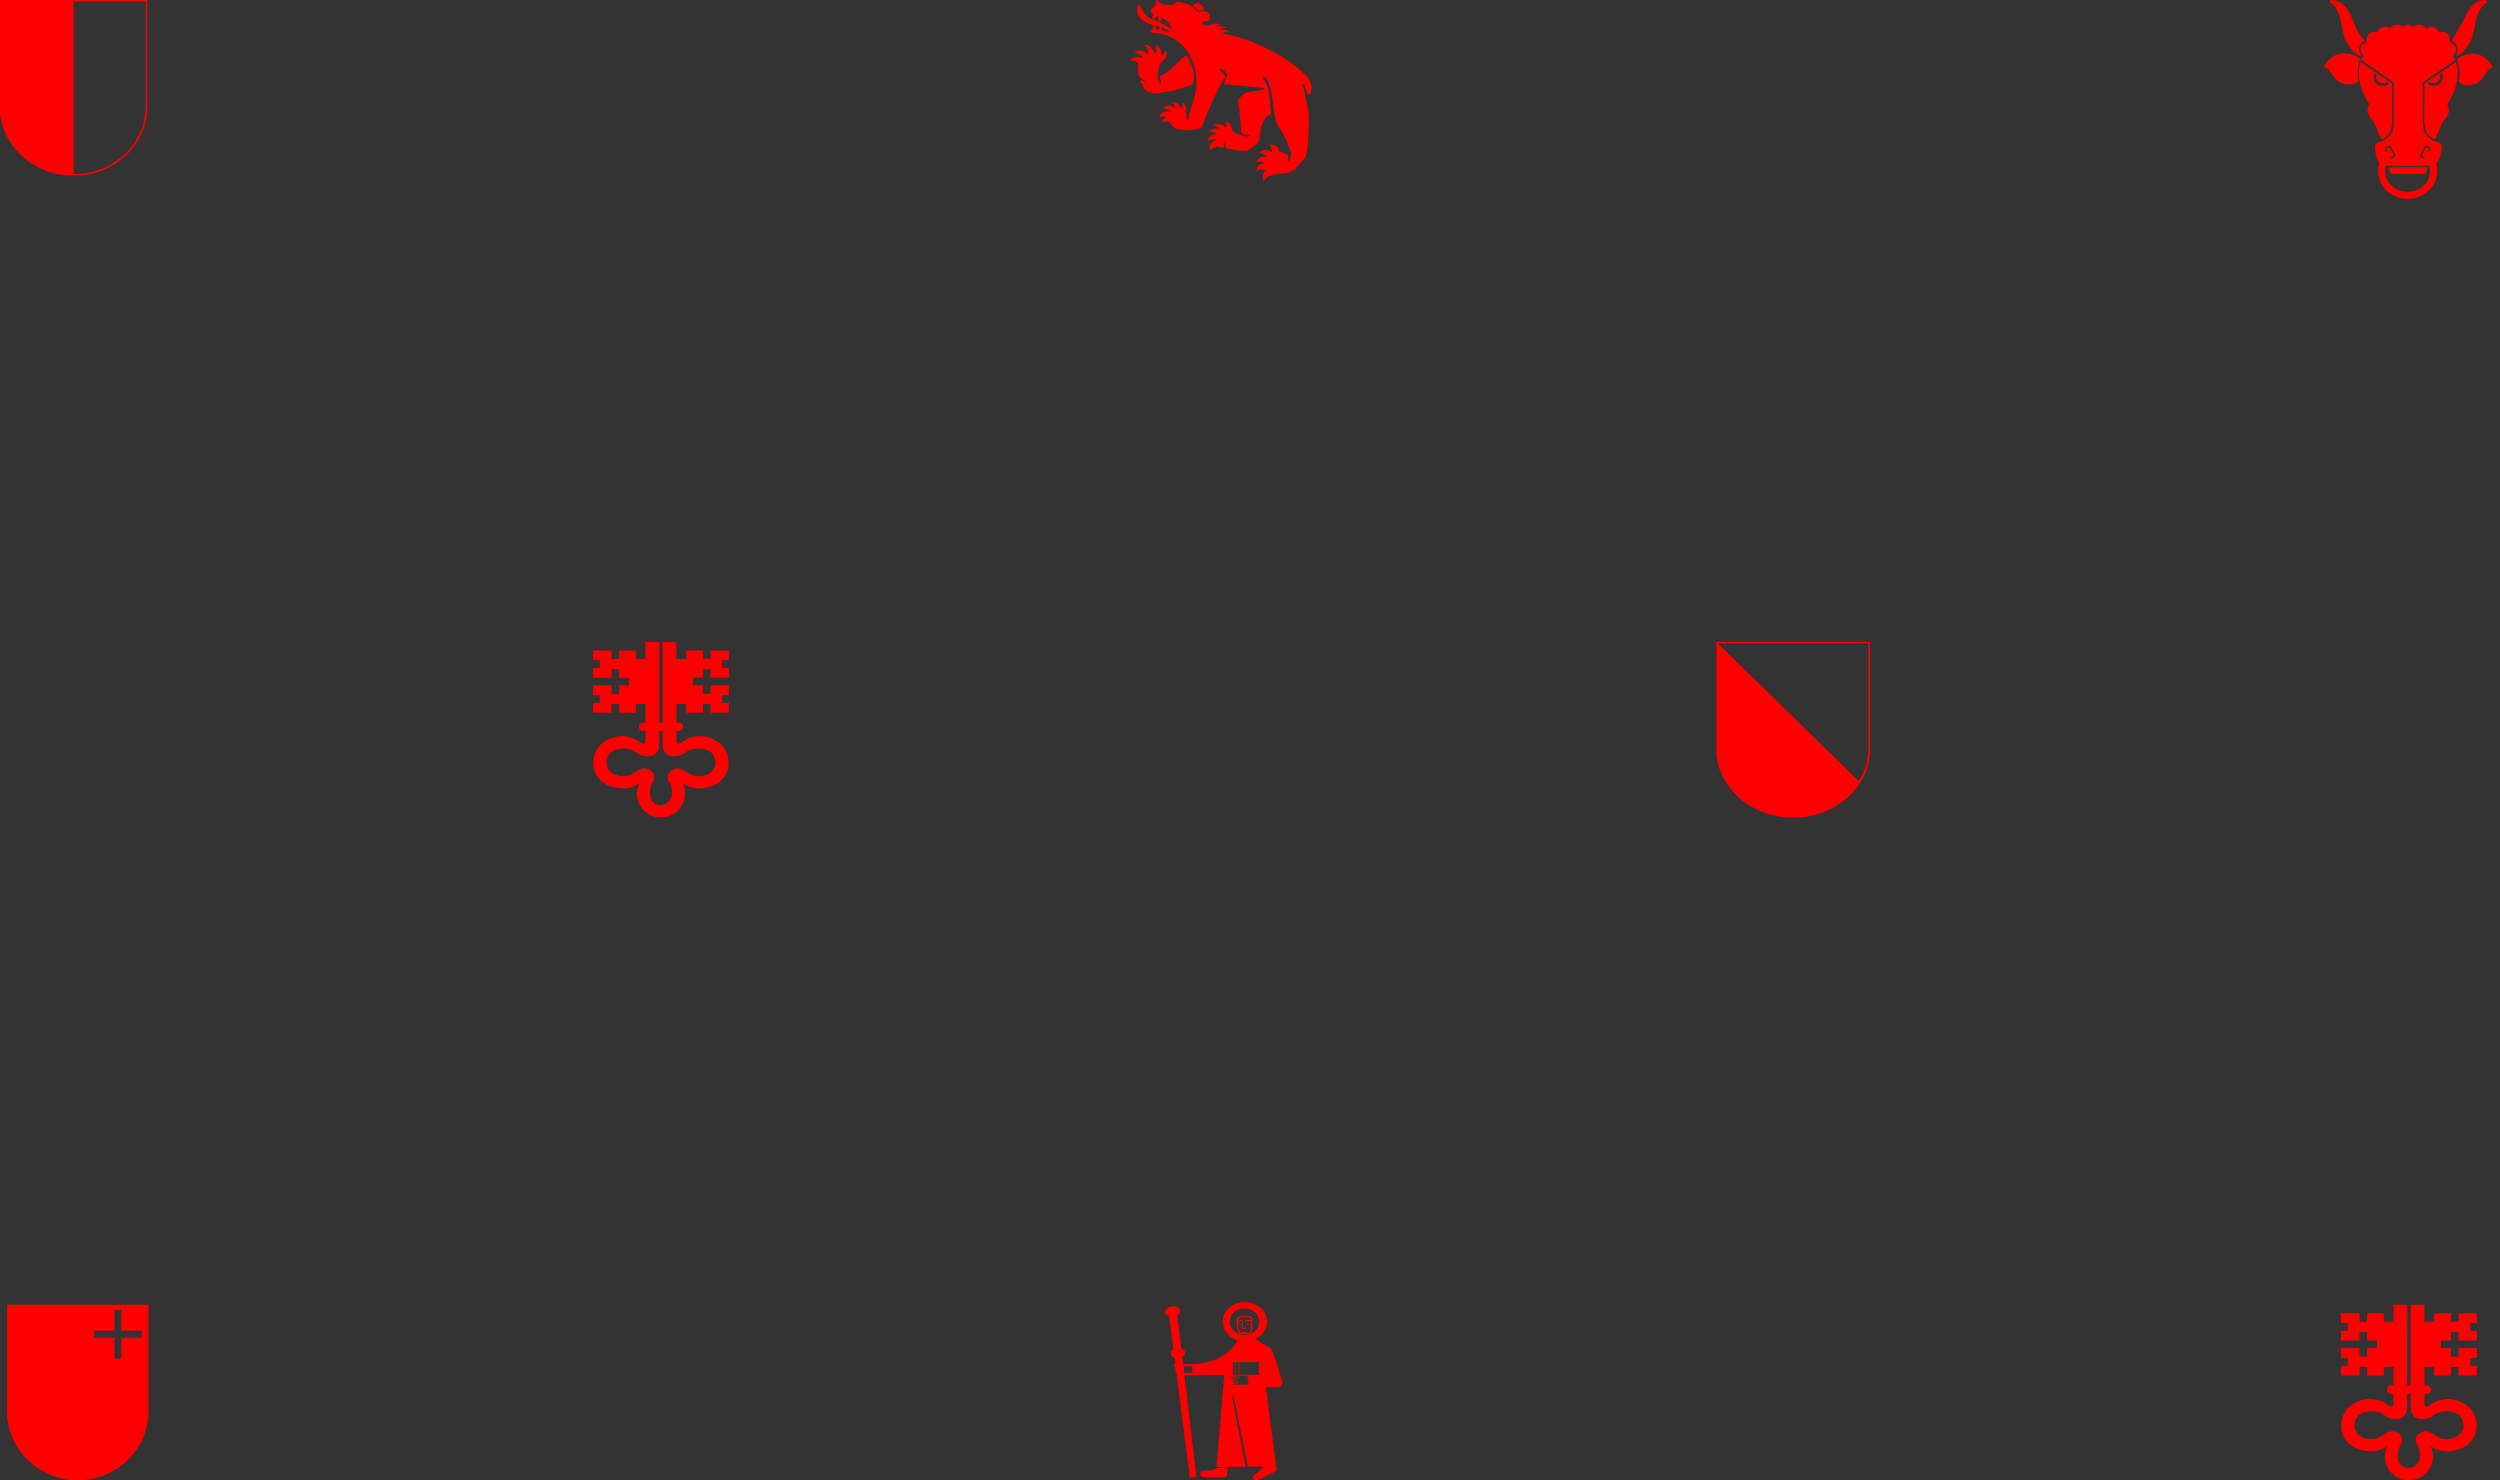 <svg width="304" height="180" viewBox="0 0 304 180" fill="none" xmlns="http://www.w3.org/2000/svg">
<rect x="0" y="0" width="304" height="180" fill="#333333" stroke="none"/>
<path d="M159.209 9.694C158.994 9.295 157.397 7.7 155.404 6.614C154.525 6.136 151.809 4.679 149.585 4.271C149.344 4.227 149.135 4.121 148.892 4.178C148.791 4.201 148.641 4.055 148.814 3.956C148.909 3.901 149.006 3.855 149.499 3.864C149.08 3.571 148.941 3.616 148.273 3.629C148.415 3.357 149.193 3.357 149.193 3.357C149.193 3.357 148.835 3.136 147.768 3.213C147.984 3.034 148.403 2.952 148.403 2.952C148.403 2.952 147.82 2.713 147.152 3.018C147.097 3.043 147.034 3.095 146.904 3.103C146.773 3.111 146.45 3.064 146.397 3.053C146.346 3.041 146.141 3.006 146.164 2.818C146.185 2.631 146.346 2.628 146.387 2.624C146.427 2.618 146.909 2.654 147.035 2.423C147.119 2.266 147.279 1.652 146.844 1.475C146.222 1.223 145.909 1.431 145.816 1.453C145.722 1.474 145.594 1.378 145.594 1.378C145.594 1.378 145.114 0.891 144.959 0.774C144.803 0.659 144.356 0.45 144.016 0.392C143.941 0.38 143.807 0.343 143.786 0.326C143.709 0.261 143.453 0.224 143.362 0.232C143.249 0.241 143.003 0.203 142.87 0.403C142.785 0.531 142.719 0.534 142.55 0.562C142.381 0.589 141.935 0.564 141.935 0.564C141.935 0.564 141.36 0.561 141.174 0.435C141.088 0.375 140.82 0.135 140.747 0.047C140.675 -0.039 140.562 0.013 140.572 0.046C140.616 0.207 140.582 0.5 140.41 0.69C140.213 0.906 139.991 1.111 139.952 1.158C139.913 1.205 139.849 1.435 139.986 1.523C140.124 1.609 140.232 1.673 140.232 1.673C140.232 1.673 140.143 2.243 140.162 2.414C140.033 2.359 139.807 2.237 139.671 2.128C138.781 1.415 138.707 0.618 138.523 0.587C138.339 0.558 138.087 1.494 138.594 2.138C139.18 2.882 140.304 3.057 140.304 3.057C140.304 3.057 140.121 3.289 140.142 3.609C139.946 3.706 139.92 3.772 139.92 3.772C139.92 3.772 139.903 3.899 140.028 4C143.497 3.918 146.003 7.217 145.424 11.007C145.34 11.556 144.927 12.932 144.761 13.331C144.595 13.731 144.546 14.38 144.546 14.38C144.546 14.38 144.491 14.582 144.39 14.568C144.291 14.554 144.285 14.474 144.288 14.423C144.306 14.347 144.238 14.051 144.265 13.865C144.294 13.681 144.186 13.547 144.186 13.547C144.186 13.547 144.453 12.955 143.763 12.441C143.887 13.113 143.665 13.263 143.665 13.263C143.665 13.263 143.379 12.368 142.482 12.398C142.869 12.728 142.929 13.204 142.943 13.238C142.832 13.023 141.94 12.433 141.419 13.235C142.3 13.288 142.446 13.619 142.446 13.619C142.446 13.619 141.397 13.233 140.947 14.239C141.448 14.109 141.973 14.209 141.973 14.209C141.973 14.209 141.349 14.35 141.341 14.895C141.684 14.729 142.217 14.841 142.217 14.841C142.217 14.841 142.201 14.841 142.207 14.894C142.291 14.921 142.677 15.499 142.999 15.651C143.321 15.803 145.154 15.914 145.936 15.554C146.135 15.462 146.148 15.498 146.222 15.254C146.465 14.448 147.428 12.245 148.103 10.896C148.556 9.99 148.975 9.363 148.977 9.307C148.98 9.195 148.421 8.567 148.357 8.496C148.293 8.424 148.412 8.385 148.412 8.385C148.412 8.385 148.835 8.486 149.008 8.734C149.183 8.982 149.214 9.026 149.178 9.158C149.14 9.291 148.825 10.24 148.825 10.24C148.825 10.24 153.716 10.632 153.748 10.794C153.781 10.957 152.22 11.102 151.812 11.188C151.109 11.337 150.449 12.172 150.518 12.409C150.803 13.395 150.906 15.866 150.928 16.053C150.952 16.241 151.203 16.335 151.299 16.34C151.394 16.345 151.901 16.35 151.949 16.429C151.994 16.509 151.922 16.54 151.922 16.54C151.922 16.54 151.809 16.622 151.608 16.603C151.406 16.586 150.232 16.26 150.039 16.048C149.849 15.835 149.753 15.727 149.753 15.727C149.753 15.727 149.868 14.774 148.952 14.879C149.281 15.339 149.032 15.543 149.032 15.543C149.032 15.543 148.665 14.841 147.526 15.181C148.295 15.475 148.315 15.695 148.315 15.695C148.315 15.695 147.683 15.411 147.037 16.009C147.89 16.019 148.005 16.349 148.005 16.349C148.005 16.349 147.043 16.15 146.847 17.177C147.533 16.754 147.906 17.027 147.906 17.027C147.906 17.027 146.844 17.358 147.136 18.29C147.551 17.881 148.076 17.777 148.076 17.777L148.091 17.821C148.091 17.821 148.342 17.927 148.571 17.93C148.799 17.933 148.855 17.898 148.825 17.772C148.794 17.646 148.842 17.504 148.845 17.456C148.848 17.408 148.929 17.395 148.929 17.395C148.929 17.395 148.98 17.384 148.997 17.457C149.037 17.622 148.912 17.757 149.073 17.945C149.235 18.133 149.484 18.091 149.562 18.12C149.641 18.149 150.078 18.232 150.078 18.232C150.078 18.232 151.305 18.446 151.693 18.281C151.967 18.165 152.771 17.646 152.991 17.287C153.098 17.112 153.144 16.888 153.17 16.642C153.264 15.698 153.507 14.566 154.19 14.031C154.242 13.989 154.354 13.958 154.412 13.921C154.478 13.881 154.537 13.867 154.562 13.803C154.58 13.654 154.322 11.731 154.285 11.197C154.219 10.232 153.495 9.486 153.495 9.486C153.495 9.486 153.495 9.423 153.573 9.407C153.652 9.39 153.777 9.421 153.777 9.421C153.777 9.421 154.232 9.401 154.57 11.178C154.907 12.954 154.939 14.376 155.294 15.048C155.403 15.251 155.899 16.051 156.3 16.833C156.631 17.479 156.729 17.933 156.862 18.2C157.158 18.788 156.873 19.514 156.756 19.593C156.639 19.673 156.631 19.599 156.59 19.574C156.548 19.548 156.604 19.265 156.604 19.265C156.604 19.265 156.719 19.128 156.561 18.883C156.402 18.637 155.682 18.461 155.682 18.461C155.682 18.461 155.575 18.384 155.506 18.347C155.58 17.629 154.378 17.562 154.378 17.562C154.378 17.562 154.725 18.052 154.676 18.525C153.812 17.891 153.112 18.523 153.112 18.523C153.112 18.523 153.764 18.638 154.058 19.154C152.913 18.861 152.788 19.706 152.788 19.706C152.788 19.706 153.253 19.495 153.75 19.879C152.673 19.959 152.838 20.809 152.838 20.809C152.838 20.809 153.119 20.439 153.956 20.718C153.94 20.742 153.269 21.241 153.686 22.052C153.784 21.842 154.036 21.501 154.335 21.377C154.365 21.415 154.37 21.413 154.38 21.422C154.38 21.422 155.046 21.138 155.385 21.128C155.725 21.119 156.002 21.099 156.442 21.054C156.882 21.008 157.135 20.802 157.342 20.683C157.547 20.565 158.356 19.529 158.562 19.35C158.767 19.17 158.82 18.865 158.82 18.865C158.82 18.865 158.955 18.431 159.033 17.436C159.112 16.441 159.17 15.07 159.148 14.198C159.118 13.011 158.405 10.332 158.405 10.332C158.405 10.332 158.403 10.243 158.467 10.22C158.532 10.198 158.53 10.221 158.619 10.363C158.707 10.502 158.878 11.263 159.02 11.374C159.075 11.416 159.066 11.578 159.285 11.494C159.353 11.468 159.454 11.036 159.492 10.8C159.531 10.56 159.422 10.093 159.209 9.694ZM140.808 1.916C140.834 1.926 140.862 1.941 140.862 1.941C140.862 1.941 140.804 2.449 140.878 2.677C140.563 2.558 140.309 2.466 140.309 2.466C140.309 2.466 140.608 2.004 140.808 1.916ZM140.82 3.634C140.808 3.635 140.772 3.629 140.72 3.625C140.489 3.433 140.469 3.1 140.469 3.1C140.469 3.1 140.983 3.225 141.069 3.265C141.028 3.374 140.846 3.511 140.82 3.634ZM141.451 3.737C141.387 3.717 141.242 3.585 141.236 3.499C141.231 3.383 141.203 3.308 141.203 3.308C141.203 3.308 141.954 3.515 142.172 3.888C141.867 3.812 141.514 3.757 141.451 3.737ZM140.957 2.71C140.957 2.71 141.203 2.32 141.415 2.22C142.123 2.588 142.462 3.225 142.583 3.676C142.19 3.181 140.957 2.71 140.957 2.71Z" fill="#FF0000"/>
<path d="M140.979 9.284C141.891 9.018 142.832 8.004 143.491 7.347C143.866 6.972 144.136 6.778 144.211 6.719C144.322 6.808 144.802 7.6 145.034 8.366C145.214 8.958 145.199 9.571 145.19 9.746C145.161 10.282 144.808 10.388 144.808 10.388C144.808 10.388 142.654 11.094 142.283 11.085C142.112 11.079 140.796 11.394 140.414 11.359C139.41 11.262 139.168 10.784 139.168 10.784L138.666 9.915C138.666 9.915 138.603 9.711 138.787 9.772C138.97 9.835 138.995 9.839 139.16 9.884C139.325 9.931 139.193 9.766 139.193 9.766C139.193 9.766 139.03 9.675 138.887 9.612C138.425 9.41 138.376 8.734 138.376 8.734C138.376 8.734 138.352 8.175 138.375 7.767C138.397 7.358 137.447 7.384 137.447 7.384C137.447 7.384 137.811 6.636 138.928 7.07C138.938 6.669 137.959 6.367 137.959 6.367C137.959 6.367 138.56 5.731 139.667 6.62C139.724 5.974 139.163 5.459 139.163 5.459C139.163 5.459 140.048 5.298 140.41 6.531C140.786 6.227 140.558 5.401 140.558 5.401C140.558 5.401 141.414 5.876 141.146 6.745C141.592 6.666 141.76 6.086 141.76 6.086C141.76 6.086 142.104 6.691 141.547 7.286C141.338 7.509 141.291 7.443 141.291 7.443C141.291 7.443 140.402 8.602 140.972 10.075C141.045 10.264 141.168 10.122 141.184 10.037C141.2 9.952 141.154 9.638 140.979 9.284Z" fill="#FF0000"/>
<path d="M145.016 0.64C145.016 0.64 145.669 1.227 145.731 1.302C145.784 1.365 146.178 1.151 146.383 1.199C146.508 1.228 146.316 0.846 146.238 0.736C146.159 0.626 145.898 0.35 145.582 0.403C145.314 0.447 145.016 0.64 145.016 0.64Z" fill="#FF0000"/>
<g clip-path="url(#clip0)">
<path d="M8.95 21.274C4.045 21.274 0.068 17.531 0.068 12.914V0.066H8.943L8.95 21.274Z" fill="#FF0000"/>
<path fill-rule="evenodd" clip-rule="evenodd" d="M-0.039 -0.041H17.938V12.914C17.938 17.596 13.906 21.381 8.949 21.381C3.992 21.381 -0.039 17.596 -0.039 12.914V-0.041ZM0.174 0.172V12.914C0.174 17.466 4.096 21.167 8.949 21.167C13.802 21.167 17.725 17.466 17.725 12.914V0.172H0.174Z" fill="#FF0000"/>
</g>
<path d="M287.605 4.982C287.605 4.982 286.981 4.712 286.016 2.232C285.05 -0.248 283.487 0.006 283.472 0.008C283.424 0.019 283.309 0.029 283.281 0.172C283.256 0.317 283.369 0.38 283.406 0.394C283.442 0.41 284.359 0.647 284.778 3.22C285.241 6.074 286.795 6.773 287.12 6.857C286.327 5.327 287.605 4.982 287.605 4.982" fill="#FF0000"/>
<path d="M299.696 2.232C300.665 -0.248 302.226 0.006 302.238 0.008C302.286 0.019 302.407 0.029 302.431 0.172C302.455 0.317 302.347 0.38 302.31 0.394C302.274 0.41 301.354 0.647 300.931 3.22C300.471 6.074 298.91 6.773 298.595 6.857C299.382 5.327 298.111 4.982 298.111 4.982" fill="#FF0000"/>
<path d="M298.73 7.195C298.73 7.195 299.335 8.33 298.985 9.971C299.033 10.047 299.699 10.622 300.884 10.244C302.07 9.865 302.131 8.5 303.159 8.166C302.506 7.074 301.03 5.678 298.73 7.195Z" fill="#FF0000"/>
<path d="M287.051 7.14C287.051 7.14 286.44 8.259 286.796 9.881C286.749 9.956 286.072 10.525 284.86 10.151C283.648 9.776 283.586 8.429 282.529 8.098C283.197 7.02 284.705 5.641 287.051 7.14" fill="#FF0000"/>
<path d="M290.504 20.338H295.123C295.123 20.338 295.208 21.17 294.567 21.17H290.967C290.469 21.17 290.504 20.338 290.504 20.338Z" fill="#FF0000"/>
<path fill-rule="evenodd" clip-rule="evenodd" d="M290.875 10.152L287.059 7.563C287.059 7.563 286.095 9.597 288.125 12.696C287.552 13.517 288.193 14.281 288.518 14.669C288.589 14.754 288.645 14.82 288.67 14.866C288.797 15.092 288.966 15.51 289.127 15.91C289.335 16.424 289.531 16.908 289.608 16.915C289.844 16.915 290.52 16.36 290.609 16.131C290.784 15.649 290.888 15.01 290.888 15.01L290.875 10.152ZM289.738 10.45C289.118 10.45 288.616 9.979 288.616 9.398C288.616 9.222 288.663 9.057 288.743 8.911L290.527 10.145C290.323 10.333 290.046 10.45 289.738 10.45Z" fill="#FF0000"/>
<path d="M288.953 9.398C288.953 9.804 289.304 10.134 289.737 10.134C289.949 10.134 290.14 10.055 290.283 9.927L289.037 9.065C288.983 9.165 288.953 9.277 288.953 9.398Z" fill="#FF0000"/>
<path fill-rule="evenodd" clip-rule="evenodd" d="M294.809 10.152L298.633 7.563C298.633 7.563 299.589 9.597 297.568 12.696C298.131 13.513 297.5 14.273 297.177 14.663C297.105 14.75 297.048 14.819 297.023 14.866C296.898 15.089 296.732 15.499 296.573 15.893C296.362 16.414 296.162 16.908 296.08 16.915C295.85 16.915 295.172 16.36 295.075 16.131C294.906 15.649 294.797 15.01 294.797 15.01L294.809 10.152ZM295.922 10.45C296.551 10.45 297.048 9.979 297.048 9.398C297.048 9.222 296.999 9.057 296.914 8.911L295.136 10.145C295.341 10.333 295.62 10.45 295.922 10.45Z" fill="#FF0000"/>
<path d="M296.708 9.398C296.708 9.804 296.357 10.134 295.921 10.134C295.716 10.134 295.522 10.055 295.377 9.927L296.623 9.065C296.672 9.165 296.708 9.277 296.708 9.398Z" fill="#FF0000"/>
<path d="M297.858 5.124C297.894 5.033 297.906 4.933 297.906 4.83C297.906 4.294 297.458 3.86 296.914 3.86C296.781 3.86 296.672 3.883 296.551 3.924C296.43 3.536 296.055 3.255 295.607 3.255C295.389 3.255 295.183 3.328 295.014 3.452C294.832 3.178 294.53 2.993 294.179 2.993C293.961 2.993 293.768 3.062 293.598 3.179C293.39 3.333 292.865 3.004 292.865 3.004C292.865 3.004 292.216 3.279 291.943 3.121C291.798 3.04 291.633 2.993 291.455 2.993C291.113 2.993 290.811 3.167 290.637 3.43C290.475 3.314 290.277 3.244 290.06 3.244C289.623 3.244 289.253 3.528 289.128 3.921C289.015 3.874 288.891 3.849 288.762 3.849C288.221 3.849 287.782 4.284 287.782 4.821C287.782 4.924 287.797 5.024 287.829 5.117C287.41 5.233 286.591 5.686 287.343 6.749C288.096 7.814 288.924 7.264 288.924 7.264C288.924 7.264 289.061 7.191 289.166 7.389C289.269 7.588 289.352 7.692 289.564 7.785C289.773 7.88 290.288 7.608 290.455 7.661C290.623 7.713 290.861 8.068 291.062 8.089C291.262 8.109 291.617 7.869 291.88 7.89C292.143 7.911 291.91 8.109 292.853 8.12C293.792 8.109 293.526 7.911 293.78 7.89C294.046 7.869 294.397 8.109 294.603 8.089C294.796 8.068 295.038 7.713 295.208 7.661C295.377 7.608 295.885 7.88 296.103 7.785C296.309 7.692 296.393 7.588 296.502 7.389C296.599 7.191 296.732 7.264 296.732 7.264C296.732 7.264 297.603 7.798 298.354 6.734C299.092 5.691 298.281 5.249 297.858 5.124Z" fill="#FF0000"/>
<path fill-rule="evenodd" clip-rule="evenodd" d="M296.44 17.28C296.466 17.283 296.483 17.285 296.49 17.289C296.768 17.385 297.083 17.602 296.768 18.844C296.441 20.073 295.897 20.17 295.897 20.17H289.8C289.8 20.17 289.245 20.073 288.926 18.844C288.605 17.602 288.926 17.385 289.202 17.289C289.21 17.285 289.227 17.283 289.252 17.28C289.397 17.263 289.817 17.214 290.418 16.65C290.595 16.481 290.892 16.108 290.91 16.035C291.053 15.505 291.102 14.926 291.089 14.01C291.072 12.949 291.085 10.032 291.085 10.032L287.104 7.285C287.104 7.285 287.396 6.669 287.86 6.648C288.084 6.639 291.691 6.653 292.845 6.659C293.997 6.653 297.603 6.639 297.833 6.648C298.293 6.669 298.583 7.285 298.583 7.285L294.602 10.032C294.602 10.032 294.614 12.949 294.602 14.01C294.59 14.926 294.638 15.505 294.784 16.035C294.796 16.108 295.098 16.481 295.268 16.65C295.874 17.213 296.297 17.263 296.44 17.28ZM291.218 18.746C291.295 18.898 291.247 19.073 291.109 19.132L290.887 19.237C290.749 19.307 290.576 19.237 290.499 19.097L290.055 18.243C289.977 18.091 290.024 17.916 290.161 17.845L290.383 17.74C290.52 17.682 290.695 17.74 290.772 17.892L291.218 18.746ZM290.212 18.161L290.655 19.012C290.695 19.084 290.771 19.097 290.808 19.078L290.81 19.077L291.037 18.969L291.041 18.968C291.055 18.962 291.067 18.95 291.074 18.926C291.081 18.901 291.08 18.865 291.061 18.827L290.615 17.973C290.579 17.903 290.504 17.883 290.455 17.903L290.24 18.005C290.205 18.024 290.172 18.083 290.212 18.161ZM295.494 18.243L295.045 19.097C294.973 19.237 294.791 19.307 294.657 19.237L294.439 19.132C294.294 19.073 294.257 18.898 294.33 18.746L294.779 17.892C294.851 17.74 295.021 17.682 295.154 17.74L295.385 17.845C295.518 17.916 295.567 18.091 295.494 18.243ZM294.474 18.929C294.468 18.905 294.469 18.867 294.488 18.826L294.937 17.972L294.938 17.969C294.971 17.901 295.04 17.884 295.083 17.903L295.306 18.005C295.339 18.024 295.371 18.086 295.336 18.163L294.889 19.014L294.888 19.015C294.853 19.082 294.772 19.097 294.74 19.079L294.737 19.078L294.51 18.969L294.505 18.967C294.49 18.96 294.48 18.95 294.474 18.929Z" fill="#FF0000"/>
<path d="M294.72 18.464C294.927 18.137 294.988 18.15 295 18.15C295.828 18.767 296.376 19.734 296.376 20.811C296.376 22.674 294.756 24.186 292.771 24.186C290.782 24.186 289.17 22.674 289.17 20.811C289.17 19.734 289.708 18.767 290.545 18.15C290.572 18.137 290.692 18.077 290.819 18.476C290.948 18.875 290.944 18.936 290.933 18.948C290.385 19.408 290.038 20.073 290.038 20.811C290.038 22.202 291.263 23.327 292.771 23.327C294.281 23.327 295.499 22.202 295.499 20.811C295.499 20.061 295.146 19.395 294.586 18.924C294.586 18.924 294.488 18.839 294.72 18.464Z" fill="#FF0000"/>
<g clip-path="url(#clip1)">
<path d="M208.787 90.994C208.787 95.611 212.936 99.355 218.054 99.355C221.476 99.355 224.526 97.582 226.13 95.093L208.787 78.131V90.994V90.994Z" fill="#FF0000"/>
<path fill-rule="evenodd" clip-rule="evenodd" d="M208.672 78.015H227.43V90.971C227.43 95.65 223.227 99.437 218.052 99.437C212.877 99.437 208.672 95.65 208.672 90.971V78.015ZM208.897 78.228V90.971C208.897 95.523 212.991 99.223 218.052 99.223C223.112 99.223 227.205 95.523 227.205 90.971V78.228H208.897Z" fill="#FF0000"/>
</g>
<path d="M142.139 159.613L144.701 179.677L145.461 179.595L143.085 159.511L142.139 159.613Z" fill="#FF0000"/>
<path fill-rule="evenodd" clip-rule="evenodd" d="M144.701 179.677L142.139 159.613L143.085 159.511L145.461 179.595L144.701 179.677ZM144.847 179.497L142.326 159.757L142.937 159.691L145.275 179.451L144.847 179.497Z" fill="#FF0000"/>
<path d="M142.497 158.853C142.009 158.913 141.648 159.234 141.691 159.571C141.736 159.907 142.168 160.131 142.655 160.071C142.943 160.037 143.2 159.908 143.344 159.728C143.436 159.612 143.478 159.482 143.461 159.354C143.417 159.017 142.984 158.793 142.497 158.853Z" fill="#FF0000"/>
<path fill-rule="evenodd" clip-rule="evenodd" d="M142.518 159.015L142.518 159.015C142.304 159.041 142.126 159.123 142.008 159.228C141.891 159.333 141.845 159.448 141.858 159.55C141.871 159.652 141.946 159.753 142.086 159.826C142.227 159.899 142.421 159.936 142.634 159.91L142.635 159.91C142.888 159.879 143.1 159.767 143.212 159.629C143.281 159.54 143.304 159.453 143.294 159.374L143.294 159.374C143.281 159.272 143.207 159.171 143.066 159.098C142.926 159.025 142.731 158.988 142.518 159.015ZM143.344 159.728C143.2 159.908 142.943 160.037 142.655 160.071C142.168 160.131 141.736 159.907 141.691 159.571C141.648 159.234 142.009 158.913 142.497 158.853C142.984 158.793 143.417 159.017 143.461 159.354C143.478 159.482 143.436 159.612 143.344 159.728Z" fill="#FF0000"/>
<path d="M143.163 163.959C142.692 164.018 142.345 164.33 142.388 164.654C142.432 164.978 142.849 165.195 143.319 165.136C143.79 165.078 144.136 164.766 144.094 164.441C144.051 164.117 143.634 163.901 143.163 163.959Z" fill="#FF0000"/>
<path fill-rule="evenodd" clip-rule="evenodd" d="M143.319 165.136C143.79 165.078 144.136 164.766 144.094 164.441C144.051 164.117 143.634 163.901 143.163 163.959C142.692 164.018 142.345 164.33 142.388 164.654C142.432 164.978 142.849 165.195 143.319 165.136ZM143.185 164.121C143.389 164.095 143.575 164.131 143.71 164.2C143.845 164.27 143.915 164.366 143.927 164.462C143.94 164.558 143.897 164.668 143.785 164.769C143.673 164.869 143.502 164.949 143.298 164.974L143.298 164.975C143.094 165 142.907 164.965 142.773 164.895C142.638 164.825 142.568 164.729 142.555 164.633L142.555 164.633C142.542 164.537 142.585 164.427 142.697 164.327C142.809 164.226 142.98 164.146 143.185 164.121" fill="#FF0000"/>
<path d="M152.108 163.433L152.24 162.459L151.923 163.125H150.984L150.721 162.51L150.838 163.433H152.108Z" fill="white"/>
<path fill-rule="evenodd" clip-rule="evenodd" d="M151.383 163.108C152.873 163.108 154.082 162.039 154.082 160.72C154.082 159.401 152.873 158.332 151.383 158.332C149.892 158.332 148.684 159.401 148.684 160.72C148.684 162.039 149.892 163.108 151.383 163.108ZM151.33 162.346C152.324 162.346 153.13 161.618 153.13 160.72C153.13 159.822 152.324 159.094 151.33 159.094C150.335 159.094 149.529 159.822 149.529 160.72C149.529 161.618 150.335 162.346 151.33 162.346Z" fill="#FF0000"/>
<path fill-rule="evenodd" clip-rule="evenodd" d="M152.115 160.689L152.115 160.689C152.148 160.493 152.127 160.381 152.094 160.316C152.064 160.257 152.016 160.22 151.94 160.195C151.859 160.168 151.757 160.159 151.638 160.158C151.581 160.158 151.525 160.16 151.467 160.161L151.461 160.161C151.402 160.163 151.342 160.165 151.285 160.164C150.905 160.157 150.728 160.257 150.646 160.331C150.604 160.37 150.582 160.407 150.57 160.433C150.564 160.445 150.561 160.455 150.559 160.46C150.559 160.462 150.559 160.463 150.558 160.464L150.558 160.464C150.558 160.464 150.558 160.464 150.558 160.464L150.558 160.464L150.558 160.464L150.558 160.464L150.558 160.468C150.557 160.472 150.556 160.478 150.555 160.486C150.553 160.503 150.55 160.529 150.547 160.563C150.54 160.631 150.535 160.731 150.538 160.856C150.544 161.107 150.583 161.457 150.717 161.854C150.724 161.873 150.731 161.889 150.737 161.904C150.758 161.955 150.771 161.987 150.787 162.015C150.803 162.042 150.814 162.052 150.832 162.061C150.856 162.073 150.904 162.087 151.004 162.094C151.103 162.101 151.238 162.101 151.427 162.095C151.586 162.089 151.704 162.079 151.794 162.06C151.882 162.042 151.933 162.018 151.965 161.992C152.029 161.94 152.074 161.842 152.106 161.566L152.106 161.559L152.108 161.553C152.122 161.48 152.124 161.381 152.122 161.293C152.121 161.25 152.119 161.212 152.117 161.186C152.116 161.172 152.115 161.162 152.114 161.155L152.114 161.147L152.113 161.146L152.113 161.145L152.112 161.136C152.111 161.129 152.11 161.118 152.109 161.104C152.106 161.078 152.103 161.04 152.101 160.997C152.097 160.912 152.097 160.795 152.115 160.689ZM152.28 161.129C152.28 161.129 152.308 161.402 152.273 161.583C152.21 162.13 152.081 162.235 151.433 162.257C150.71 162.282 150.684 162.218 150.578 161.956C150.572 161.942 150.565 161.926 150.559 161.91C150.276 161.076 150.393 160.436 150.393 160.436C150.393 160.436 150.463 159.987 151.289 160.001C151.342 160.002 151.402 160 151.463 159.999C151.876 159.987 152.407 159.973 152.28 160.715C152.25 160.894 152.28 161.129 152.28 161.129Z" fill="#FF0000"/>
<path d="M149.231 178.531C149.231 178.531 148.384 178.531 147.905 178.529C147.585 178.964 146.616 178.834 146.358 178.848C146.131 178.861 145.975 179.003 145.975 179.232C145.975 179.463 146.171 179.619 146.383 179.619H148.816C149.112 179.619 149.2 179.361 149.2 179.361L149.231 178.531Z" fill="#FF0000"/>
<path fill-rule="evenodd" clip-rule="evenodd" d="M149.062 178.531C149.166 178.531 149.231 178.531 149.231 178.531L149.2 179.361C149.2 179.361 149.112 179.619 148.816 179.619H146.383C146.171 179.619 145.975 179.463 145.975 179.232C145.975 179.003 146.131 178.861 146.358 178.848C146.405 178.845 146.475 178.848 146.561 178.85C146.947 178.863 147.643 178.885 147.905 178.529C148.252 178.531 148.791 178.531 149.062 178.531ZM149.057 178.694C148.973 178.694 148.866 178.694 148.747 178.694C148.505 178.694 148.215 178.693 147.984 178.692C147.884 178.797 147.755 178.867 147.622 178.913C147.463 178.97 147.287 178.996 147.121 179.009C146.955 179.021 146.793 179.02 146.659 179.016C146.617 179.015 146.579 179.014 146.545 179.013C146.465 179.01 146.406 179.008 146.367 179.01C146.288 179.015 146.234 179.041 146.2 179.074C146.168 179.105 146.143 179.155 146.143 179.232C146.143 179.361 146.252 179.457 146.383 179.457H148.816C148.906 179.457 148.959 179.42 148.993 179.382C149.012 179.362 149.025 179.342 149.033 179.326C149.033 179.326 149.033 179.325 149.034 179.325L149.057 178.694Z" fill="#FF0000"/>
<path fill-rule="evenodd" clip-rule="evenodd" d="M143.852 166.035V167.058L146.367 167.049L146.267 166.026L142.948 166.023C142.95 166.024 142.952 166.026 142.955 166.027C142.962 166.03 142.975 166.035 142.997 166.035H143.852ZM142.759 166.023C142.781 166.105 142.851 166.197 142.997 166.197H143.684V167.221L146.552 167.211L146.42 165.863L142.752 165.86V165.967C142.752 165.984 142.754 166.003 142.759 166.023Z" fill="#FF0000"/>
<path fill-rule="evenodd" clip-rule="evenodd" d="M146.093 167.212L143.684 167.221V166.197H142.997C142.816 166.197 142.752 166.055 142.752 165.967V165.86L145.498 165.862C147.463 165.642 149.713 164.891 150.749 162.459C151.828 162.459 152.131 162.389 152.131 162.389C152.131 162.389 152.528 162.898 154.425 163.866C154.784 164.049 155.879 167.852 155.879 167.852C155.879 167.852 156.081 168.605 155.516 168.668C154.95 168.73 153.925 168.689 153.925 168.689C153.925 168.689 155.244 178.764 155.253 178.85C155.188 178.867 154.839 179.045 154.411 179.262L154.411 179.262L154.411 179.262L154.411 179.262L154.411 179.262L154.216 179.361C153.708 179.617 153.133 179.905 152.795 179.986C152.773 179.992 152.523 180.052 152.408 179.829C152.292 179.608 152.45 179.44 152.45 179.44L153.56 178.492C153.56 178.492 153.591 178.438 153.589 178.402C153.587 178.364 153.538 178.35 153.538 178.35L151.724 178.336L150.018 169.812L149.818 169.855L151.473 178.362L147.931 178.364L148.867 167.22L146.093 167.212ZM150.693 165.624H153.073V167.175H150.693V165.624ZM150.589 165.624H150.231V167.175H150.589V165.624ZM149.914 165.624H150.138V167.175H149.914V165.624ZM151.836 168.376L151.689 167.278L150.905 167.283H150.173C150.142 167.283 150.116 167.315 150.116 167.352C150.116 167.391 150.141 167.422 150.173 167.422H150.755C150.755 167.422 150.77 167.52 150.727 167.522C150.727 167.522 150.085 167.533 150.056 167.533C150.027 167.533 149.843 167.377 149.843 167.377C149.832 167.366 149.828 167.361 149.824 167.355C149.816 167.345 149.813 167.328 149.813 167.328C149.813 167.296 149.803 167.267 149.766 167.265C149.729 167.263 149.7 167.286 149.696 167.318C149.688 167.382 149.697 167.394 149.703 167.401L149.704 167.403L149.704 167.403C149.709 167.411 149.717 167.424 149.938 167.638C149.949 167.653 149.977 167.662 149.995 167.662L150.581 167.659L150.586 167.764H149.99C149.959 167.764 149.933 167.795 149.933 167.834C149.933 167.872 149.958 167.903 149.99 167.903H150.592L150.597 168.001H150.018C149.987 168.001 149.961 168.032 149.961 168.069C149.961 168.108 149.986 168.138 150.018 168.138H150.604L150.608 168.242H150.056C150.023 168.242 149.998 168.273 149.998 168.31C149.998 168.349 150.023 168.38 150.056 168.38H150.8C150.801 168.38 150.802 168.379 150.804 168.379C150.805 168.378 150.807 168.377 150.809 168.377H151.836V168.376ZM145.188 167.106L145.078 165.969L142.861 165.967C142.861 166.011 142.89 166.093 142.997 166.093H143.793V167.108L145.188 167.106Z" fill="#FF0000"/>
<path fill-rule="evenodd" clip-rule="evenodd" d="M143.793 167.108L145.188 167.105L145.078 165.969L142.861 165.967C142.861 166.011 142.89 166.093 142.997 166.093H143.793V167.108ZM143.961 166.131V166.945L145.004 166.943L144.925 166.132L143.961 166.131Z" fill="#FF0000"/>
<path fill-rule="evenodd" clip-rule="evenodd" d="M143.054 166.26C143.05 166.264 143.047 166.27 143.047 166.28C143.047 166.289 143.05 166.295 143.054 166.299C143.057 166.302 143.06 166.302 143.061 166.302H143.756C143.758 166.302 143.761 166.302 143.764 166.298C143.768 166.295 143.771 166.289 143.771 166.28C143.771 166.27 143.767 166.264 143.764 166.26C143.761 166.257 143.758 166.257 143.756 166.257H143.061C143.06 166.257 143.057 166.257 143.054 166.26ZM142.879 166.28C142.879 166.177 142.961 166.094 143.061 166.094H143.756C143.858 166.094 143.939 166.176 143.939 166.28C143.939 166.382 143.858 166.465 143.756 166.465H143.061C142.961 166.465 142.879 166.382 142.879 166.28Z" fill="#FF0000"/>
<path d="M143.109 166.381C143.008 166.381 142.928 166.463 142.928 166.565C142.928 166.666 143.008 166.748 143.109 166.748H143.781C143.88 166.748 143.962 166.666 143.962 166.565C143.962 166.463 143.88 166.381 143.781 166.381H143.109Z" fill="#FF0000"/>
<path fill-rule="evenodd" clip-rule="evenodd" d="M143.137 166.66C143.038 166.66 142.959 166.736 142.959 166.83C142.959 166.922 143.038 166.999 143.137 166.999H143.815C143.914 166.999 143.994 166.922 143.994 166.83C143.994 166.736 143.914 166.66 143.815 166.66H143.137ZM143.064 166.83C143.064 166.795 143.097 166.767 143.137 166.767H143.815C143.856 166.767 143.887 166.795 143.887 166.83C143.887 166.866 143.856 166.893 143.815 166.893H143.137C143.097 166.893 143.064 166.866 143.064 166.83Z" fill="#FF0000"/>
<path d="M150.857 160.963C150.857 161.022 150.807 161.07 150.748 161.07C150.688 161.07 150.639 161.022 150.639 160.963C150.639 160.904 150.688 160.857 150.748 160.857C150.807 160.857 150.857 160.904 150.857 160.963Z" fill="#FF0000"/>
<path d="M151.85 160.963C151.85 161.022 151.801 161.07 151.74 161.07C151.681 161.07 151.631 161.022 151.631 160.963C151.631 160.904 151.681 160.857 151.74 160.857C151.801 160.857 151.85 160.904 151.85 160.963Z" fill="#FF0000"/>
<path d="M151.445 160.609C151.422 160.628 151.42 160.661 151.438 160.684C151.458 160.707 151.525 160.727 151.548 160.708C151.555 160.703 151.74 160.605 151.786 160.614C151.869 160.629 151.969 160.657 152.085 160.713C152.112 160.726 152.144 160.725 152.162 160.702C152.181 160.678 152.166 160.632 152.14 160.615C151.77 160.355 151.449 160.607 151.445 160.609Z" fill="#FF0000"/>
<path d="M150.597 160.605C150.57 160.616 150.557 160.647 150.569 160.675C150.581 160.702 150.633 160.723 150.661 160.711C150.72 160.687 150.873 160.628 150.966 160.69C151.02 160.728 151.043 160.805 151.035 160.921C151 161.403 151.003 161.542 151.003 161.548C151.004 161.577 151.027 161.6 151.056 161.601L151.506 161.618C151.536 161.619 151.539 161.512 151.51 161.511C151.51 161.511 151.199 161.521 151.116 161.518C151.118 161.444 151.122 161.255 151.146 160.929C151.147 160.911 151.147 160.895 151.147 160.878C151.147 160.75 151.163 160.657 151.086 160.602C150.915 160.48 150.608 160.599 150.597 160.605Z" fill="#FF0000"/>
<path d="M151.057 162.004C151.012 162.004 150.975 162.04 150.975 162.084C150.975 162.128 151.012 162.164 151.057 162.164H151.555C151.601 162.164 151.638 162.128 151.638 162.084C151.638 162.04 151.601 162.004 151.555 162.004H151.057Z" fill="#FF0000"/>
<path d="M78.639 85.617H77.322V86.663H75.281V85.617H74.362V86.663H72.117V85.476H72.943V84.531H72.117V83.333H74.362V84.379H75.281V83.333H76.495V82.413H75.281V81.366H74.362V82.413H72.117V81.227H72.943V80.282H72.117V79.096H74.362V80.129H75.281V79.096H77.322V80.129H78.639V85.617Z" fill="#FF0000"/>
<path d="M82.122 85.617H83.43V86.663H85.474V85.617H86.395V86.663H88.639V85.476H87.811V84.531H88.639V83.333H86.395V84.379H85.474V83.333H84.258V82.413H85.474V81.366H86.395V82.413H88.639V81.227H87.811V80.282H88.639V79.096H86.395V80.129H85.474V79.096H83.43V80.129H82.122V85.617Z" fill="#FF0000"/>
<path d="M80.169 78.062L80.157 90.673C80.157 90.693 80.139 91.961 78.782 91.961C78.047 91.961 77.72 91.727 77.414 91.512C77.067 91.268 76.72 91.025 75.822 91.015C75.495 91.015 74.73 91.054 74.23 91.532C73.903 91.844 73.74 92.273 73.74 92.829C73.74 93.336 74.087 93.834 74.648 94.136C75.393 94.516 76.302 94.487 77.037 94.019L77.22 93.902C77.639 93.629 78.221 93.248 78.904 93.57C79.343 93.775 79.578 94.126 79.547 94.536C79.547 94.789 79.466 94.936 79.364 95.102C79.21 95.345 79.027 95.648 79.027 96.467C79.027 96.955 79.19 97.803 80.249 97.891C81.097 97.969 81.715 97.179 81.719 96.467C81.725 95.648 81.535 95.345 81.387 95.102C81.286 94.936 81.199 94.789 81.199 94.546C81.171 94.126 81.407 93.775 81.847 93.57C82.529 93.248 83.103 93.629 83.528 93.902L83.71 94.019C84.452 94.497 85.355 94.516 86.096 94.136C86.66 93.834 87.01 93.336 87.01 92.829C87.01 92.273 86.845 91.844 86.521 91.532C86.016 91.054 85.252 91.015 84.947 91.015C84.029 91.025 83.678 91.268 83.338 91.512C83.023 91.727 82.697 91.961 81.967 91.961C80.609 91.961 80.591 90.693 80.591 90.673L80.58 78.062L82.247 78.056V90.023C82.247 90.238 82.308 90.384 82.421 90.433C82.55 90.491 82.75 90.413 82.968 90.228C83.543 89.731 84.515 89.506 85.222 89.506C85.935 89.506 88.598 90.062 88.598 92.813C88.598 94.285 87.439 95.875 84.894 95.875C84.113 95.875 83.358 95.495 82.949 95.222C83.162 95.582 83.303 96.002 83.303 96.451C83.303 96.831 83.229 97.221 83.075 97.602C82.658 98.606 81.793 99.26 80.701 99.377C80.606 99.396 80.459 99.396 80.364 99.396C80.27 99.396 80.179 99.396 80.097 99.386C78.955 99.26 78.088 98.606 77.669 97.602C77.516 97.231 77.445 96.831 77.445 96.46C77.445 96.002 77.588 95.582 77.802 95.222C77.394 95.495 76.638 95.875 75.853 95.875C73.311 95.875 72.147 94.285 72.147 92.813C72.147 90.062 74.811 89.506 75.526 89.506C76.23 89.506 77.21 89.731 77.782 90.228C77.996 90.413 78.2 90.491 78.333 90.433C78.435 90.384 78.496 90.238 78.496 90.023V78.056L80.169 78.062Z" fill="#FF0000"/>
<path d="M77.68 88.375C77.68 88.658 77.914 88.882 78.2 88.882H82.535C82.827 88.882 83.062 88.658 83.062 88.375C83.062 88.092 82.827 87.868 82.535 87.868H78.2C77.914 87.868 77.68 88.092 77.68 88.375Z" fill="#FF0000"/>
<path fill-rule="evenodd" clip-rule="evenodd" d="M18.058 158.657H9.447H0.848V171.585C0.848 176.231 4.7 179.998 9.453 179.998C14.205 179.998 18.058 176.231 18.058 171.585V158.657ZM14.739 161.829H17.239V162.67H14.739V165.21H13.926V162.67H11.433V161.829H13.926V159.3H14.739V161.829Z" fill="#FF0000"/>
<path d="M291.193 166.218H289.877V167.265H287.835V166.218H286.917V167.265H284.671V166.078H285.498V165.133H284.671V163.934H286.917V164.981H287.835V163.934H289.05V163.014H287.835V161.968H286.917V163.014H284.671V161.828H285.498V160.883H284.671V159.697H286.917V160.73H287.835V159.697H289.877V160.73H291.193V166.218Z" fill="#FF0000"/>
<path d="M294.676 166.218H295.985V167.265H298.028V166.218H298.95V167.265H301.193V166.078H300.366V165.133H301.193V163.934H298.95V164.981H298.028V163.934H296.813V163.014H298.028V161.968H298.95V163.014H301.193V161.828H300.366V160.883H301.193V159.697H298.95V160.73H298.028V159.697H295.985V160.73H294.676V166.218Z" fill="#FF0000"/>
<path d="M292.724 158.664L292.711 171.275C292.711 171.295 292.694 172.562 291.337 172.562C290.602 172.562 290.275 172.328 289.969 172.114C289.622 171.87 289.275 171.626 288.377 171.616C288.05 171.616 287.284 171.655 286.784 172.133C286.458 172.445 286.294 172.875 286.294 173.431C286.294 173.938 286.641 174.435 287.203 174.737C287.948 175.118 288.856 175.089 289.591 174.62L289.775 174.503C290.193 174.23 290.775 173.85 291.459 174.172C291.898 174.377 292.133 174.728 292.102 175.137C292.102 175.391 292.02 175.537 291.918 175.703C291.765 175.947 291.582 176.249 291.582 177.069C291.582 177.556 291.745 178.405 292.803 178.493C293.651 178.571 294.27 177.781 294.274 177.069C294.279 176.249 294.089 175.947 293.941 175.703C293.84 175.537 293.753 175.391 293.753 175.147C293.726 174.728 293.962 174.377 294.402 174.172C295.083 173.85 295.658 174.23 296.083 174.503L296.264 174.62C297.006 175.098 297.91 175.118 298.651 174.737C299.215 174.435 299.565 173.938 299.565 173.431C299.565 172.875 299.4 172.445 299.075 172.133C298.571 171.655 297.807 171.616 297.501 171.616C296.584 171.626 296.233 171.87 295.893 172.114C295.577 172.328 295.252 172.562 294.522 172.562C293.164 172.562 293.146 171.295 293.146 171.275L293.135 158.664L294.802 158.657V170.625C294.802 170.839 294.863 170.986 294.975 171.034C295.105 171.093 295.305 171.015 295.522 170.829C296.098 170.332 297.07 170.108 297.777 170.108C298.489 170.108 301.152 170.664 301.152 173.414C301.152 174.887 299.994 176.477 297.448 176.477C296.668 176.477 295.912 176.096 295.504 175.823C295.716 176.184 295.858 176.603 295.858 177.052C295.858 177.433 295.784 177.823 295.629 178.203C295.213 179.208 294.348 179.861 293.255 179.978C293.16 179.998 293.014 179.998 292.919 179.998C292.825 179.998 292.734 179.998 292.651 179.988C291.51 179.861 290.642 179.208 290.224 178.203C290.071 177.832 289.999 177.433 289.999 177.062C289.999 176.603 290.142 176.184 290.357 175.823C289.948 176.096 289.193 176.477 288.407 176.477C285.866 176.477 284.702 174.887 284.702 173.414C284.702 170.664 287.366 170.108 288.081 170.108C288.785 170.108 289.765 170.332 290.336 170.829C290.551 171.015 290.755 171.093 290.887 171.034C290.99 170.986 291.051 170.839 291.051 170.625V158.657L292.724 158.664Z" fill="#FF0000"/>
<path d="M290.234 168.976C290.234 169.259 290.469 169.484 290.755 169.484H295.089C295.381 169.484 295.617 169.259 295.617 168.976C295.617 168.694 295.381 168.469 295.089 168.469H290.755C290.469 168.469 290.234 168.694 290.234 168.976Z" fill="#FF0000"/>
<defs>
<clipPath id="clip0">
<rect width="17.898" height="21.34" fill="white"/>
</clipPath>
<clipPath id="clip1">
<rect width="18.673" height="21.34" fill="white" transform="translate(208.715 78.056)"/>
</clipPath>
</defs>
</svg>

